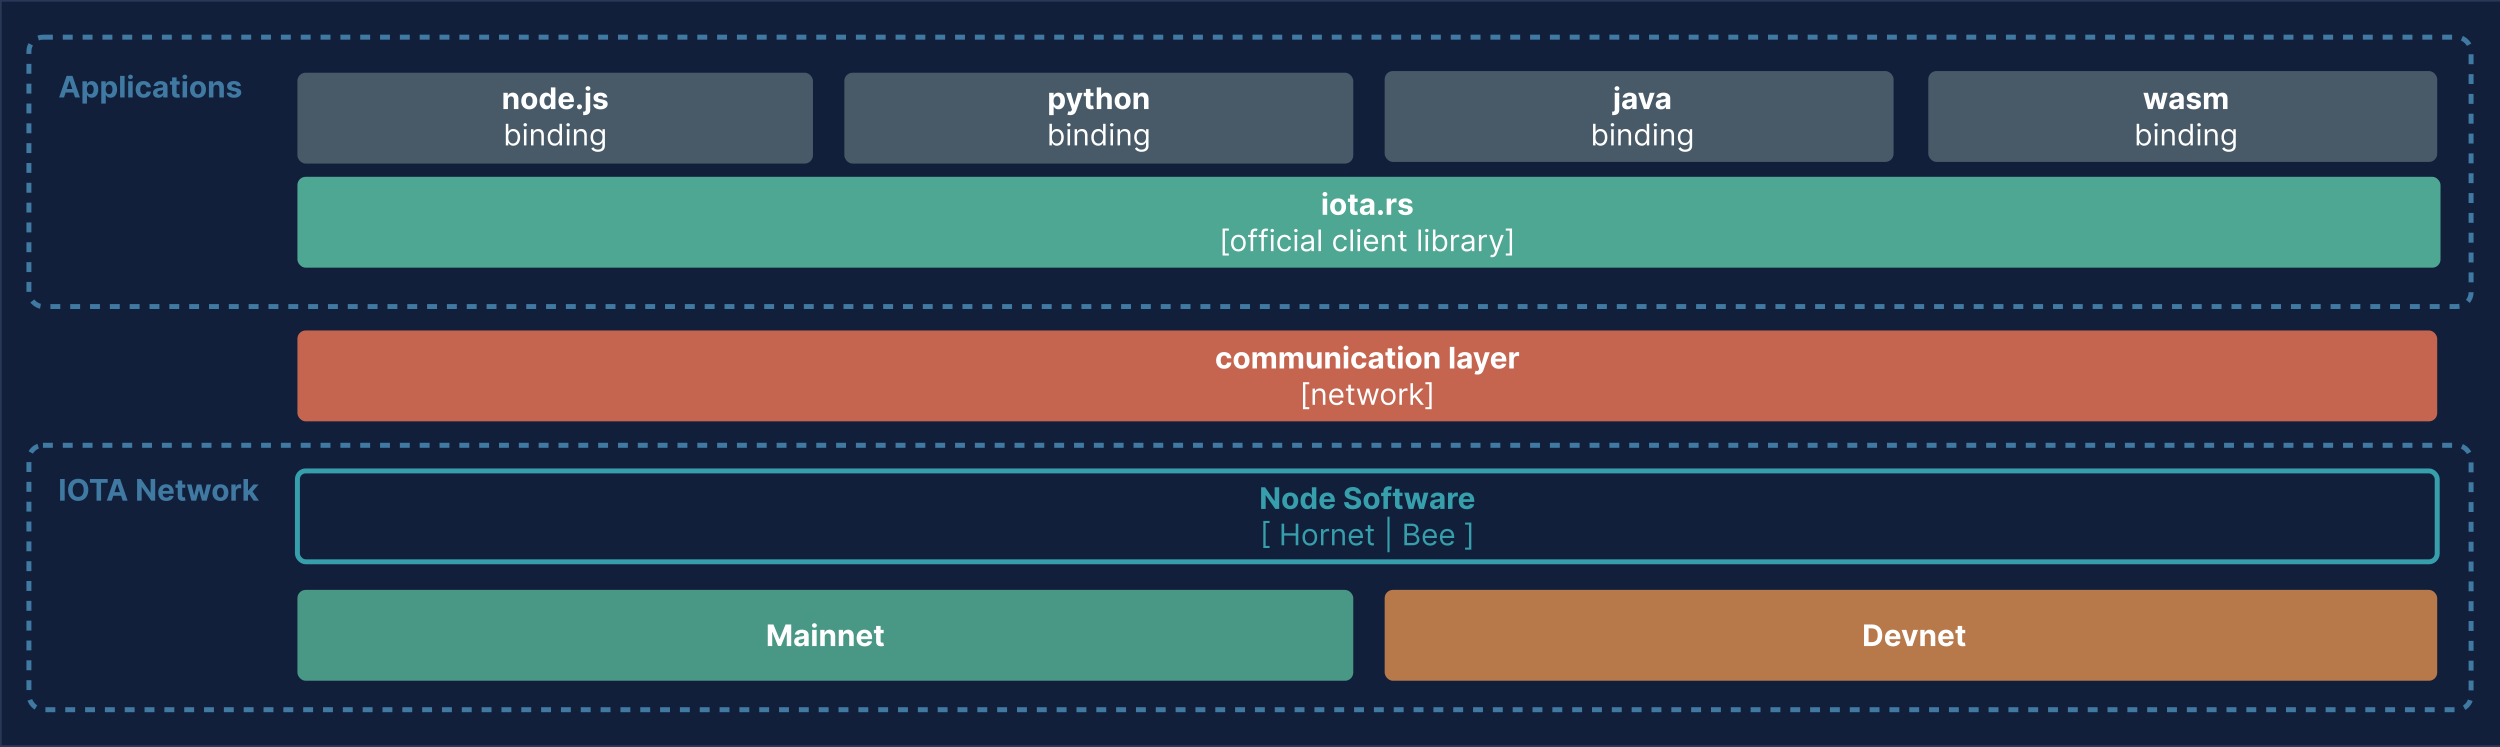 <svg width="1513" height="452" viewBox="0 0 1513 452" fill="none" xmlns="http://www.w3.org/2000/svg">
<rect x="0" y="0" width="1513" height="452" fill="#333333" stroke="none"/>
<g clip-path="url(#clip0_157:1583)">
<rect x="0.5" y="0.5" width="1658" height="451" fill="#111F3B" stroke="#293856"/>
<rect x="180" y="44" width="312" height="55" rx="5" fill="#485A68"/>
<rect x="838" y="43" width="308" height="55" rx="5" fill="#485A68"/>
<rect x="1167" y="43" width="308" height="55" rx="5" fill="#485A68"/>
<rect x="511" y="44" width="308" height="55" rx="5" fill="#485A68"/>
<rect x="180" y="107" width="1297" height="55" rx="5" fill="#4EA793"/>
<rect x="180" y="200" width="1295" height="55" rx="5" fill="#C56550"/>
<rect x="180" y="285" width="1295" height="55" rx="5" stroke="#369FAB" stroke-width="3"/>
<rect x="180" y="357" width="639" height="55" rx="5" fill="#499785"/>
<rect x="838" y="357" width="637" height="55" rx="5" fill="#B7784A"/>
<path d="M307.404 60.324C307.411 59.058 308.165 58.317 309.264 58.317C310.358 58.317 311.016 59.033 311.009 60.234V66H313.733V59.749C313.733 57.46 312.39 56.054 310.345 56.054C308.887 56.054 307.833 56.77 307.392 57.914H307.277V56.182H304.681V66H307.404V60.324ZM320.315 66.192C323.293 66.192 325.147 64.153 325.147 61.129C325.147 58.087 323.293 56.054 320.315 56.054C317.336 56.054 315.482 58.087 315.482 61.129C315.482 64.153 317.336 66.192 320.315 66.192ZM320.328 64.082C318.953 64.082 318.25 62.823 318.25 61.11C318.25 59.397 318.953 58.131 320.328 58.131C321.676 58.131 322.379 59.397 322.379 61.11C322.379 62.823 321.676 64.082 320.328 64.082ZM330.536 66.16C332.121 66.16 332.945 65.246 333.323 64.428H333.438V66H336.122V52.909H333.406V57.831H333.323C332.958 57.032 332.172 56.054 330.529 56.054C328.375 56.054 326.553 57.729 326.553 61.104C326.553 64.389 328.298 66.16 330.536 66.16ZM331.399 63.993C330.063 63.993 329.334 62.804 329.334 61.091C329.334 59.391 330.05 58.221 331.399 58.221C332.722 58.221 333.463 59.34 333.463 61.091C333.463 62.842 332.709 63.993 331.399 63.993ZM342.835 66.192C345.264 66.192 346.901 65.009 347.284 63.188L344.766 63.021C344.491 63.769 343.788 64.159 342.88 64.159C341.519 64.159 340.656 63.258 340.656 61.794V61.788H347.342V61.04C347.342 57.703 345.322 56.054 342.727 56.054C339.838 56.054 337.965 58.106 337.965 61.136C337.965 64.249 339.812 66.192 342.835 66.192ZM340.656 60.1C340.713 58.981 341.563 58.087 342.772 58.087C343.954 58.087 344.772 58.93 344.779 60.1H340.656ZM350.71 66.166C351.529 66.166 352.238 65.482 352.245 64.632C352.238 63.795 351.529 63.111 350.71 63.111C349.867 63.111 349.17 63.795 349.176 64.632C349.17 65.482 349.867 66.166 350.71 66.166ZM354.48 56.182V66.441C354.48 67.183 354.167 67.553 353.291 67.553C353.176 67.553 353.074 67.553 352.933 67.54V69.669C353.131 69.675 353.291 69.682 353.483 69.682C355.797 69.682 357.203 68.761 357.203 66.486V56.182H354.48ZM355.835 54.916C356.647 54.916 357.312 54.296 357.312 53.535C357.312 52.781 356.647 52.161 355.835 52.161C355.03 52.161 354.365 52.781 354.365 53.535C354.365 54.296 355.03 54.916 355.835 54.916ZM367.554 58.981C367.311 57.173 365.853 56.054 363.373 56.054C360.861 56.054 359.206 57.217 359.212 59.109C359.206 60.58 360.132 61.532 362.05 61.916L363.75 62.254C364.607 62.427 364.997 62.74 365.009 63.232C364.997 63.814 364.364 64.229 363.411 64.229C362.44 64.229 361.794 63.814 361.628 63.015L358.95 63.156C359.206 65.035 360.804 66.192 363.405 66.192C365.949 66.192 367.771 64.894 367.777 62.957C367.771 61.538 366.844 60.688 364.939 60.298L363.162 59.94C362.248 59.742 361.909 59.429 361.916 58.956C361.909 58.368 362.574 57.984 363.418 57.984C364.364 57.984 364.926 58.502 365.061 59.135L367.554 58.981ZM306.12 88H307.578V86.492H307.757C308.089 87.028 308.728 88.204 310.62 88.204C313.075 88.204 314.788 86.236 314.788 83.117C314.788 80.023 313.075 78.054 310.595 78.054C308.677 78.054 308.089 79.23 307.757 79.742H307.629V74.909H306.12V88ZM307.603 83.091C307.603 80.892 308.575 79.409 310.416 79.409C312.333 79.409 313.279 81.02 313.279 83.091C313.279 85.188 312.308 86.849 310.416 86.849C308.6 86.849 307.603 85.315 307.603 83.091ZM317.096 88H318.604V78.182H317.096V88ZM317.863 76.546C318.451 76.546 318.936 76.085 318.936 75.523C318.936 74.96 318.451 74.5 317.863 74.5C317.275 74.5 316.789 74.96 316.789 75.523C316.789 76.085 317.275 76.546 317.863 76.546ZM322.876 82.094C322.876 80.381 323.937 79.409 325.381 79.409C326.781 79.409 327.631 80.323 327.631 81.864V88H329.14V81.761C329.14 79.256 327.804 78.054 325.816 78.054C324.333 78.054 323.412 78.719 322.952 79.716H322.824V78.182H321.367V88H322.876V82.094ZM335.604 88.204C337.496 88.204 338.135 87.028 338.467 86.492H338.646V88H340.104V74.909H338.595V79.742H338.467C338.135 79.23 337.547 78.054 335.629 78.054C333.149 78.054 331.436 80.023 331.436 83.117C331.436 86.236 333.149 88.204 335.604 88.204ZM335.808 86.849C333.916 86.849 332.945 85.188 332.945 83.091C332.945 81.02 333.891 79.409 335.808 79.409C337.649 79.409 338.621 80.892 338.621 83.091C338.621 85.315 337.624 86.849 335.808 86.849ZM343.076 88H344.585V78.182H343.076V88ZM343.843 76.546C344.431 76.546 344.917 76.085 344.917 75.523C344.917 74.96 344.431 74.5 343.843 74.5C343.255 74.5 342.769 74.96 342.769 75.523C342.769 76.085 343.255 76.546 343.843 76.546ZM348.856 82.094C348.856 80.381 349.917 79.409 351.362 79.409C352.762 79.409 353.612 80.323 353.612 81.864V88H355.12V81.761C355.12 79.256 353.784 78.054 351.796 78.054C350.313 78.054 349.393 78.719 348.933 79.716H348.805V78.182H347.347V88H348.856V82.094ZM361.84 91.886C364.192 91.886 366.084 90.812 366.084 88.281V78.182H364.627V79.742H364.473C364.141 79.23 363.527 78.054 361.61 78.054C359.13 78.054 357.417 80.023 357.417 83.04C357.417 86.108 359.206 87.847 361.584 87.847C363.502 87.847 364.115 86.722 364.448 86.185H364.576V88.179C364.576 89.815 363.425 90.557 361.84 90.557C360.056 90.557 359.43 89.617 359.027 89.074L357.826 89.918C358.439 90.947 359.647 91.886 361.84 91.886ZM361.789 86.492C359.897 86.492 358.925 85.06 358.925 83.014C358.925 81.02 359.871 79.409 361.789 79.409C363.63 79.409 364.601 80.892 364.601 83.014C364.601 85.188 363.604 86.492 361.789 86.492Z" fill="white"/>
<path d="M634.947 69.682H637.67V64.428H637.753C638.13 65.246 638.955 66.16 640.54 66.16C642.777 66.16 644.522 64.389 644.522 61.104C644.522 57.729 642.701 56.054 640.546 56.054C638.904 56.054 638.117 57.032 637.753 57.831H637.632V56.182H634.947V69.682ZM637.612 61.091C637.612 59.34 638.354 58.221 639.677 58.221C641.026 58.221 641.742 59.391 641.742 61.091C641.742 62.804 641.013 63.993 639.677 63.993C638.367 63.993 637.612 62.842 637.612 61.091ZM647.685 69.682C649.711 69.682 650.785 68.646 651.341 67.061L655.157 56.195L652.274 56.182L650.222 63.392H650.12L648.087 56.182H645.224L648.746 66.281L648.586 66.697C648.228 67.617 647.544 67.662 646.585 67.368L645.972 69.401C646.362 69.567 646.994 69.682 647.685 69.682ZM661.773 56.182H659.926V53.83H657.203V56.182H655.86V58.227H657.203V63.341C657.19 65.265 658.5 66.217 660.475 66.134C661.178 66.109 661.677 65.968 661.952 65.879L661.524 63.852C661.389 63.878 661.102 63.942 660.846 63.942C660.303 63.942 659.926 63.737 659.926 62.983V58.227H661.773V56.182ZM666.481 60.324C666.487 59.058 667.26 58.317 668.373 58.317C669.478 58.317 670.13 59.026 670.124 60.234V66H672.847V59.749C672.853 57.447 671.498 56.054 669.453 56.054C667.964 56.054 666.966 56.757 666.519 57.914H666.404V52.909H663.758V66H666.481V60.324ZM679.426 66.192C682.405 66.192 684.258 64.153 684.258 61.129C684.258 58.087 682.405 56.054 679.426 56.054C676.447 56.054 674.594 58.087 674.594 61.129C674.594 64.153 676.447 66.192 679.426 66.192ZM679.439 64.082C678.065 64.082 677.361 62.823 677.361 61.11C677.361 59.397 678.065 58.131 679.439 58.131C680.788 58.131 681.491 59.397 681.491 61.11C681.491 62.823 680.788 64.082 679.439 64.082ZM688.752 60.324C688.758 59.058 689.513 58.317 690.612 58.317C691.705 58.317 692.364 59.033 692.357 60.234V66H695.08V59.749C695.08 57.46 693.738 56.054 691.692 56.054C690.235 56.054 689.18 56.77 688.739 57.914H688.624V56.182H686.029V66H688.752V60.324ZM635.12 88H636.578V86.492H636.757C637.089 87.028 637.728 88.204 639.62 88.204C642.075 88.204 643.788 86.236 643.788 83.117C643.788 80.023 642.075 78.054 639.595 78.054C637.677 78.054 637.089 79.23 636.757 79.742H636.629V74.909H635.12V88ZM636.603 83.091C636.603 80.892 637.575 79.409 639.416 79.409C641.333 79.409 642.279 81.02 642.279 83.091C642.279 85.188 641.308 86.849 639.416 86.849C637.6 86.849 636.603 85.315 636.603 83.091ZM646.096 88H647.604V78.182H646.096V88ZM646.863 76.546C647.451 76.546 647.936 76.085 647.936 75.523C647.936 74.96 647.451 74.5 646.863 74.5C646.275 74.5 645.789 74.96 645.789 75.523C645.789 76.085 646.275 76.546 646.863 76.546ZM651.876 82.094C651.876 80.381 652.937 79.409 654.381 79.409C655.781 79.409 656.631 80.323 656.631 81.864V88H658.14V81.761C658.14 79.256 656.804 78.054 654.816 78.054C653.333 78.054 652.412 78.719 651.952 79.716H651.824V78.182H650.367V88H651.876V82.094ZM664.604 88.204C666.496 88.204 667.135 87.028 667.467 86.492H667.646V88H669.104V74.909H667.595V79.742H667.467C667.135 79.23 666.547 78.054 664.629 78.054C662.149 78.054 660.436 80.023 660.436 83.117C660.436 86.236 662.149 88.204 664.604 88.204ZM664.808 86.849C662.916 86.849 661.945 85.188 661.945 83.091C661.945 81.02 662.891 79.409 664.808 79.409C666.649 79.409 667.621 80.892 667.621 83.091C667.621 85.315 666.624 86.849 664.808 86.849ZM672.076 88H673.585V78.182H672.076V88ZM672.843 76.546C673.431 76.546 673.917 76.085 673.917 75.523C673.917 74.96 673.431 74.5 672.843 74.5C672.255 74.5 671.769 74.96 671.769 75.523C671.769 76.085 672.255 76.546 672.843 76.546ZM677.856 82.094C677.856 80.381 678.917 79.409 680.362 79.409C681.762 79.409 682.612 80.323 682.612 81.864V88H684.12V81.761C684.12 79.256 682.784 78.054 680.796 78.054C679.313 78.054 678.393 78.719 677.933 79.716H677.805V78.182H676.347V88H677.856V82.094ZM690.84 91.886C693.192 91.886 695.084 90.812 695.084 88.281V78.182H693.627V79.742H693.473C693.141 79.23 692.527 78.054 690.61 78.054C688.13 78.054 686.417 80.023 686.417 83.04C686.417 86.108 688.206 87.847 690.584 87.847C692.502 87.847 693.115 86.722 693.448 86.185H693.576V88.179C693.576 89.815 692.425 90.557 690.84 90.557C689.056 90.557 688.43 89.617 688.027 89.074L686.826 89.918C687.439 90.947 688.647 91.886 690.84 91.886ZM690.789 86.492C688.897 86.492 687.925 85.06 687.925 83.014C687.925 81.02 688.871 79.409 690.789 79.409C692.63 79.409 693.601 80.892 693.601 83.014C693.601 85.188 692.604 86.492 690.789 86.492Z" fill="white"/>
<path d="M977.236 56.182V66.441C977.236 67.183 976.923 67.553 976.047 67.553C975.932 67.553 975.83 67.553 975.689 67.54V69.669C975.887 69.675 976.047 69.682 976.239 69.682C978.553 69.682 979.959 68.761 979.959 66.486V56.182H977.236ZM978.591 54.916C979.403 54.916 980.068 54.296 980.068 53.535C980.068 52.781 979.403 52.161 978.591 52.161C977.786 52.161 977.121 52.781 977.121 53.535C977.121 54.296 977.786 54.916 978.591 54.916ZM984.94 66.185C986.391 66.185 987.331 65.553 987.81 64.638H987.887V66H990.469V59.378C990.469 57.038 988.488 56.054 986.302 56.054C983.949 56.054 982.402 57.179 982.025 58.969L984.544 59.173C984.729 58.521 985.311 58.042 986.289 58.042C987.216 58.042 987.746 58.508 987.746 59.314V59.352C987.746 59.985 987.075 60.068 985.368 60.234C983.425 60.413 981.68 61.065 981.68 63.258C981.68 65.201 983.067 66.185 984.94 66.185ZM985.72 64.306C984.883 64.306 984.282 63.916 984.282 63.168C984.282 62.401 984.915 62.024 985.873 61.89C986.468 61.807 987.439 61.666 987.765 61.449V62.491C987.765 63.52 986.915 64.306 985.72 64.306ZM1001.38 56.182H998.501L996.468 63.207H996.366L994.327 56.182H991.45L994.883 66H997.951L1001.38 56.182ZM1005.3 66.185C1006.75 66.185 1007.69 65.553 1008.17 64.638H1008.24V66H1010.82V59.378C1010.82 57.038 1008.84 56.054 1006.66 56.054C1004.3 56.054 1002.76 57.179 1002.38 58.969L1004.9 59.173C1005.08 58.521 1005.67 58.042 1006.64 58.042C1007.57 58.042 1008.1 58.508 1008.1 59.314V59.352C1008.1 59.985 1007.43 60.068 1005.72 60.234C1003.78 60.413 1002.04 61.065 1002.04 63.258C1002.04 65.201 1003.42 66.185 1005.3 66.185ZM1006.08 64.306C1005.24 64.306 1004.64 63.916 1004.64 63.168C1004.64 62.401 1005.27 62.024 1006.23 61.89C1006.82 61.807 1007.79 61.666 1008.12 61.449V62.491C1008.12 63.52 1007.27 64.306 1006.08 64.306ZM964.12 88H965.578V86.492H965.757C966.089 87.028 966.728 88.204 968.62 88.204C971.075 88.204 972.788 86.236 972.788 83.117C972.788 80.023 971.075 78.054 968.595 78.054C966.677 78.054 966.089 79.23 965.757 79.742H965.629V74.909H964.12V88ZM965.603 83.091C965.603 80.892 966.575 79.409 968.416 79.409C970.333 79.409 971.279 81.02 971.279 83.091C971.279 85.188 970.308 86.849 968.416 86.849C966.6 86.849 965.603 85.315 965.603 83.091ZM975.096 88H976.604V78.182H975.096V88ZM975.863 76.546C976.451 76.546 976.936 76.085 976.936 75.523C976.936 74.96 976.451 74.5 975.863 74.5C975.275 74.5 974.789 74.96 974.789 75.523C974.789 76.085 975.275 76.546 975.863 76.546ZM980.876 82.094C980.876 80.381 981.937 79.409 983.381 79.409C984.781 79.409 985.631 80.323 985.631 81.864V88H987.14V81.761C987.14 79.256 985.804 78.054 983.816 78.054C982.333 78.054 981.412 78.719 980.952 79.716H980.824V78.182H979.367V88H980.876V82.094ZM993.604 88.204C995.496 88.204 996.135 87.028 996.467 86.492H996.646V88H998.104V74.909H996.595V79.742H996.467C996.135 79.23 995.547 78.054 993.629 78.054C991.149 78.054 989.436 80.023 989.436 83.117C989.436 86.236 991.149 88.204 993.604 88.204ZM993.808 86.849C991.916 86.849 990.945 85.188 990.945 83.091C990.945 81.02 991.891 79.409 993.808 79.409C995.649 79.409 996.621 80.892 996.621 83.091C996.621 85.315 995.624 86.849 993.808 86.849ZM1001.08 88H1002.58V78.182H1001.08V88ZM1001.84 76.546C1002.43 76.546 1002.92 76.085 1002.92 75.523C1002.92 74.96 1002.43 74.5 1001.84 74.5C1001.25 74.5 1000.77 74.96 1000.77 75.523C1000.77 76.085 1001.25 76.546 1001.84 76.546ZM1006.86 82.094C1006.86 80.381 1007.92 79.409 1009.36 79.409C1010.76 79.409 1011.61 80.323 1011.61 81.864V88H1013.12V81.761C1013.12 79.256 1011.78 78.054 1009.8 78.054C1008.31 78.054 1007.39 78.719 1006.93 79.716H1006.8V78.182H1005.35V88H1006.86V82.094ZM1019.84 91.886C1022.19 91.886 1024.08 90.812 1024.08 88.281V78.182H1022.63V79.742H1022.47C1022.14 79.23 1021.53 78.054 1019.61 78.054C1017.13 78.054 1015.42 80.023 1015.42 83.04C1015.42 86.108 1017.21 87.847 1019.58 87.847C1021.5 87.847 1022.12 86.722 1022.45 86.185H1022.58V88.179C1022.58 89.815 1021.43 90.557 1019.84 90.557C1018.06 90.557 1017.43 89.617 1017.03 89.074L1015.83 89.918C1016.44 90.947 1017.65 91.886 1019.84 91.886ZM1019.79 86.492C1017.9 86.492 1016.93 85.06 1016.93 83.014C1016.93 81.02 1017.87 79.409 1019.79 79.409C1021.63 79.409 1022.6 80.892 1022.6 83.014C1022.6 85.188 1021.6 86.492 1019.79 86.492Z" fill="white"/>
<path d="M1299.88 66H1302.76L1304.45 59.825H1304.57L1306.26 66H1309.14L1311.81 56.182H1309.06L1307.56 62.74H1307.48L1305.87 56.182H1303.16L1301.58 62.778H1301.49L1299.97 56.182H1297.21L1299.88 66ZM1316.06 66.185C1317.51 66.185 1318.45 65.553 1318.93 64.638H1319V66H1321.59V59.378C1321.59 57.038 1319.61 56.054 1317.42 56.054C1315.07 56.054 1313.52 57.179 1313.14 58.969L1315.66 59.173C1315.85 58.521 1316.43 58.042 1317.41 58.042C1318.33 58.042 1318.86 58.508 1318.86 59.314V59.352C1318.86 59.985 1318.19 60.068 1316.49 60.234C1314.54 60.413 1312.8 61.065 1312.8 63.258C1312.8 65.201 1314.19 66.185 1316.06 66.185ZM1316.84 64.306C1316 64.306 1315.4 63.916 1315.4 63.168C1315.4 62.401 1316.03 62.024 1316.99 61.89C1317.59 61.807 1318.56 61.666 1318.88 61.449V62.491C1318.88 63.52 1318.03 64.306 1316.84 64.306ZM1331.87 58.981C1331.63 57.173 1330.17 56.054 1327.69 56.054C1325.18 56.054 1323.52 57.217 1323.53 59.109C1323.52 60.58 1324.45 61.532 1326.37 61.916L1328.07 62.254C1328.92 62.427 1329.31 62.74 1329.32 63.232C1329.31 63.814 1328.68 64.229 1327.73 64.229C1326.76 64.229 1326.11 63.814 1325.94 63.015L1323.27 63.156C1323.52 65.035 1325.12 66.192 1327.72 66.192C1330.26 66.192 1332.09 64.894 1332.09 62.957C1332.09 61.538 1331.16 60.688 1329.25 60.298L1327.48 59.94C1326.56 59.742 1326.22 59.429 1326.23 58.956C1326.22 58.368 1326.89 57.984 1327.73 57.984C1328.68 57.984 1329.24 58.502 1329.38 59.135L1331.87 58.981ZM1333.81 66H1336.53V60.106C1336.53 59.02 1337.22 58.298 1338.13 58.298C1339.02 58.298 1339.62 58.911 1339.62 59.876V66H1342.26V60.004C1342.26 58.988 1342.85 58.298 1343.84 58.298C1344.71 58.298 1345.36 58.841 1345.36 59.934V66H1348.07V59.397C1348.07 57.269 1346.81 56.054 1344.98 56.054C1343.54 56.054 1342.42 56.789 1342.02 57.914H1341.92C1341.61 56.776 1340.6 56.054 1339.25 56.054C1337.93 56.054 1336.93 56.757 1336.52 57.914H1336.4V56.182H1333.81V66ZM1293.12 88H1294.58V86.492H1294.76C1295.09 87.028 1295.73 88.204 1297.62 88.204C1300.07 88.204 1301.79 86.236 1301.79 83.117C1301.79 80.023 1300.07 78.054 1297.59 78.054C1295.68 78.054 1295.09 79.23 1294.76 79.742H1294.63V74.909H1293.12V88ZM1294.6 83.091C1294.6 80.892 1295.57 79.409 1297.42 79.409C1299.33 79.409 1300.28 81.02 1300.28 83.091C1300.28 85.188 1299.31 86.849 1297.42 86.849C1295.6 86.849 1294.6 85.315 1294.6 83.091ZM1304.1 88H1305.6V78.182H1304.1V88ZM1304.86 76.546C1305.45 76.546 1305.94 76.085 1305.94 75.523C1305.94 74.96 1305.45 74.5 1304.86 74.5C1304.27 74.5 1303.79 74.96 1303.79 75.523C1303.79 76.085 1304.27 76.546 1304.86 76.546ZM1309.88 82.094C1309.88 80.381 1310.94 79.409 1312.38 79.409C1313.78 79.409 1314.63 80.323 1314.63 81.864V88H1316.14V81.761C1316.14 79.256 1314.8 78.054 1312.82 78.054C1311.33 78.054 1310.41 78.719 1309.95 79.716H1309.82V78.182H1308.37V88H1309.88V82.094ZM1322.6 88.204C1324.5 88.204 1325.13 87.028 1325.47 86.492H1325.65V88H1327.1V74.909H1325.6V79.742H1325.47C1325.13 79.23 1324.55 78.054 1322.63 78.054C1320.15 78.054 1318.44 80.023 1318.44 83.117C1318.44 86.236 1320.15 88.204 1322.6 88.204ZM1322.81 86.849C1320.92 86.849 1319.94 85.188 1319.94 83.091C1319.94 81.02 1320.89 79.409 1322.81 79.409C1324.65 79.409 1325.62 80.892 1325.62 83.091C1325.62 85.315 1324.62 86.849 1322.81 86.849ZM1330.08 88H1331.58V78.182H1330.08V88ZM1330.84 76.546C1331.43 76.546 1331.92 76.085 1331.92 75.523C1331.92 74.96 1331.43 74.5 1330.84 74.5C1330.25 74.5 1329.77 74.96 1329.77 75.523C1329.77 76.085 1330.25 76.546 1330.84 76.546ZM1335.86 82.094C1335.86 80.381 1336.92 79.409 1338.36 79.409C1339.76 79.409 1340.61 80.323 1340.61 81.864V88H1342.12V81.761C1342.12 79.256 1340.78 78.054 1338.8 78.054C1337.31 78.054 1336.39 78.719 1335.93 79.716H1335.8V78.182H1334.35V88H1335.86V82.094ZM1348.84 91.886C1351.19 91.886 1353.08 90.812 1353.08 88.281V78.182H1351.63V79.742H1351.47C1351.14 79.23 1350.53 78.054 1348.61 78.054C1346.13 78.054 1344.42 80.023 1344.42 83.04C1344.42 86.108 1346.21 87.847 1348.58 87.847C1350.5 87.847 1351.12 86.722 1351.45 86.185H1351.58V88.179C1351.58 89.815 1350.43 90.557 1348.84 90.557C1347.06 90.557 1346.43 89.617 1346.03 89.074L1344.83 89.918C1345.44 90.947 1346.65 91.886 1348.84 91.886ZM1348.79 86.492C1346.9 86.492 1345.93 85.06 1345.93 83.014C1345.93 81.02 1346.87 79.409 1348.79 79.409C1350.63 79.409 1351.6 80.892 1351.6 83.014C1351.6 85.188 1350.6 86.492 1348.79 86.492Z" fill="white"/>
<path d="M774.17 294.909H771.415V303.142H771.3L765.65 294.909H763.221V308H765.989V299.761H766.084L771.78 308H774.17V294.909ZM780.842 308.192C783.821 308.192 785.674 306.153 785.674 303.129C785.674 300.087 783.821 298.054 780.842 298.054C777.863 298.054 776.01 300.087 776.01 303.129C776.01 306.153 777.863 308.192 780.842 308.192ZM780.855 306.082C779.481 306.082 778.777 304.823 778.777 303.11C778.777 301.397 779.481 300.131 780.855 300.131C782.204 300.131 782.907 301.397 782.907 303.11C782.907 304.823 782.204 306.082 780.855 306.082ZM791.063 308.16C792.648 308.16 793.473 307.246 793.85 306.428H793.965V308H796.65V294.909H793.933V299.831H793.85C793.486 299.032 792.699 298.054 791.057 298.054C788.902 298.054 787.081 299.729 787.081 303.104C787.081 306.389 788.826 308.16 791.063 308.16ZM791.926 305.993C790.59 305.993 789.861 304.804 789.861 303.091C789.861 301.391 790.577 300.221 791.926 300.221C793.249 300.221 793.991 301.339 793.991 303.091C793.991 304.842 793.236 305.993 791.926 305.993ZM803.363 308.192C805.792 308.192 807.428 307.009 807.812 305.188L805.293 305.021C805.018 305.769 804.315 306.159 803.408 306.159C802.046 306.159 801.183 305.258 801.183 303.794V303.788H807.869V303.04C807.869 299.703 805.849 298.054 803.254 298.054C800.365 298.054 798.492 300.106 798.492 303.136C798.492 306.249 800.339 308.192 803.363 308.192ZM801.183 302.1C801.241 300.982 802.091 300.087 803.299 300.087C804.481 300.087 805.3 300.93 805.306 302.1H801.183ZM820.965 298.674H823.618C823.579 296.341 821.662 294.73 818.747 294.73C815.877 294.73 813.774 296.315 813.787 298.693C813.78 300.624 815.142 301.729 817.353 302.26L818.779 302.618C820.204 302.963 820.997 303.372 821.003 304.254C820.997 305.213 820.089 305.865 818.683 305.865C817.245 305.865 816.209 305.2 816.12 303.89H813.441C813.512 306.722 815.538 308.185 818.715 308.185C821.911 308.185 823.79 306.658 823.797 304.261C823.79 302.081 822.147 300.924 819.872 300.413L818.696 300.131C817.558 299.869 816.606 299.447 816.625 298.508C816.625 297.664 817.373 297.044 818.728 297.044C820.051 297.044 820.863 297.645 820.965 298.674ZM830.043 308.192C833.022 308.192 834.876 306.153 834.876 303.129C834.876 300.087 833.022 298.054 830.043 298.054C827.065 298.054 825.211 300.087 825.211 303.129C825.211 306.153 827.065 308.192 830.043 308.192ZM830.056 306.082C828.682 306.082 827.979 304.823 827.979 303.11C827.979 301.397 828.682 300.131 830.056 300.131C831.405 300.131 832.108 301.397 832.108 303.11C832.108 304.823 831.405 306.082 830.056 306.082ZM841.926 298.182H839.976V297.523C839.976 296.859 840.245 296.469 841.044 296.469C841.37 296.469 841.702 296.539 841.92 296.609L842.399 294.564C842.06 294.462 841.312 294.295 840.475 294.295C838.628 294.295 837.253 295.337 837.253 297.472V298.182H835.866V300.227H837.253V308H839.976V300.227H841.926V298.182ZM848.812 298.182H846.965V295.83H844.242V298.182H842.899V300.227H844.242V305.341C844.229 307.265 845.539 308.217 847.514 308.134C848.217 308.109 848.716 307.968 848.991 307.879L848.563 305.852C848.428 305.878 848.141 305.942 847.885 305.942C847.342 305.942 846.965 305.737 846.965 304.983V300.227H848.812V298.182ZM852.522 308H855.399L857.086 301.825H857.208L858.895 308H861.778L864.444 298.182H861.695L860.199 304.74H860.116L858.505 298.182H855.802L854.216 304.778H854.127L852.606 298.182H849.851L852.522 308ZM868.696 308.185C870.147 308.185 871.087 307.553 871.566 306.638H871.643V308H874.225V301.378C874.225 299.038 872.244 298.054 870.057 298.054C867.705 298.054 866.158 299.179 865.781 300.969L868.3 301.173C868.485 300.521 869.067 300.042 870.045 300.042C870.972 300.042 871.502 300.509 871.502 301.314V301.352C871.502 301.985 870.831 302.068 869.124 302.234C867.181 302.413 865.436 303.065 865.436 305.258C865.436 307.201 866.823 308.185 868.696 308.185ZM869.476 306.306C868.638 306.306 868.038 305.916 868.038 305.168C868.038 304.401 868.67 304.024 869.629 303.89C870.224 303.807 871.195 303.666 871.521 303.449V304.491C871.521 305.52 870.671 306.306 869.476 306.306ZM876.338 308H879.061V302.445C879.061 301.237 879.943 300.406 881.144 300.406C881.522 300.406 882.039 300.47 882.295 300.553V298.137C882.052 298.08 881.713 298.041 881.438 298.041C880.339 298.041 879.438 298.68 879.08 299.895H878.978V298.182H876.338V308ZM887.72 308.192C890.149 308.192 891.786 307.009 892.169 305.188L889.651 305.021C889.376 305.769 888.673 306.159 887.765 306.159C886.403 306.159 885.541 305.258 885.541 303.794V303.788H892.227V303.04C892.227 299.703 890.207 298.054 887.612 298.054C884.722 298.054 882.85 300.106 882.85 303.136C882.85 306.249 884.697 308.192 887.72 308.192ZM885.541 302.1C885.598 300.982 886.448 300.087 887.656 300.087C888.839 300.087 889.657 300.93 889.663 302.1H885.541ZM764.548 331.636H768.332V330.384H765.98V316.526H768.332V315.273H764.548V331.636ZM775.595 330H777.18V324.145H784.16V330H785.746V316.909H784.16V322.739H777.18V316.909H775.595V330ZM792.703 330.205C795.362 330.205 797.152 328.185 797.152 325.142C797.152 322.074 795.362 320.054 792.703 320.054C790.044 320.054 788.254 322.074 788.254 325.142C788.254 328.185 790.044 330.205 792.703 330.205ZM792.703 328.849C790.683 328.849 789.763 327.111 789.763 325.142C789.763 323.173 790.683 321.409 792.703 321.409C794.723 321.409 795.644 323.173 795.644 325.142C795.644 327.111 794.723 328.849 792.703 328.849ZM799.455 330H800.963V323.787C800.963 322.457 802.012 321.486 803.444 321.486C803.846 321.486 804.262 321.562 804.364 321.588V320.054C804.191 320.041 803.795 320.028 803.571 320.028C802.395 320.028 801.373 320.693 801.015 321.665H800.912V320.182H799.455V330ZM807.661 324.094C807.661 322.381 808.722 321.409 810.166 321.409C811.566 321.409 812.416 322.323 812.416 323.864V330H813.925V323.761C813.925 321.256 812.589 320.054 810.601 320.054C809.118 320.054 808.198 320.719 807.737 321.716H807.61V320.182H806.152V330H807.661V324.094ZM820.798 330.205C822.792 330.205 824.25 329.207 824.71 327.724L823.252 327.315C822.869 328.338 821.98 328.849 820.798 328.849C819.027 328.849 817.806 327.705 817.736 325.602H824.863V324.963C824.863 321.307 822.69 320.054 820.645 320.054C817.985 320.054 816.221 322.151 816.221 325.168C816.221 328.185 817.96 330.205 820.798 330.205ZM817.736 324.298C817.838 322.771 818.919 321.409 820.645 321.409C822.281 321.409 823.329 322.636 823.329 324.298H817.736ZM831.428 320.182H829.331V317.83H827.823V320.182H826.34V321.46H827.823V327.597C827.823 329.31 829.203 330.128 830.482 330.128C831.044 330.128 831.402 330.026 831.607 329.949L831.3 328.594C831.172 328.619 830.968 328.67 830.635 328.67C829.971 328.67 829.331 328.466 829.331 327.188V321.46H831.428V320.182ZM840.958 312.69H839.68V334.219H840.958V312.69ZM849.915 330H854.645C857.739 330 859.018 328.491 859.018 326.523C859.018 324.452 857.586 323.327 856.384 323.25V323.122C857.509 322.815 858.506 322.074 858.506 320.386C858.506 318.469 857.228 316.909 854.492 316.909H849.915V330ZM851.501 328.594V324.043H854.722C856.435 324.043 857.509 325.193 857.509 326.523C857.509 327.673 856.716 328.594 854.645 328.594H851.501ZM851.501 322.662V318.315H854.492C856.231 318.315 856.998 319.236 856.998 320.386C856.998 321.767 855.873 322.662 854.441 322.662H851.501ZM865.534 330.205C867.529 330.205 868.986 329.207 869.446 327.724L867.989 327.315C867.605 328.338 866.717 328.849 865.534 328.849C863.764 328.849 862.543 327.705 862.472 325.602H869.6V324.963C869.6 321.307 867.426 320.054 865.381 320.054C862.722 320.054 860.958 322.151 860.958 325.168C860.958 328.185 862.696 330.205 865.534 330.205ZM862.472 324.298C862.575 322.771 863.655 321.409 865.381 321.409C867.017 321.409 868.066 322.636 868.066 324.298H862.472ZM876.011 330.205C878.005 330.205 879.463 329.207 879.923 327.724L878.465 327.315C878.082 328.338 877.193 328.849 876.011 328.849C874.24 328.849 873.019 327.705 872.949 325.602H880.076V324.963C880.076 321.307 877.903 320.054 875.857 320.054C873.198 320.054 871.434 322.151 871.434 325.168C871.434 328.185 873.173 330.205 876.011 330.205ZM872.949 324.298C873.051 322.771 874.132 321.409 875.857 321.409C877.494 321.409 878.542 322.636 878.542 324.298H872.949ZM890.45 316.295H886.666V317.548H889.019V331.406H886.666V332.659H890.45V316.295Z" fill="#369FAB"/>
<path d="M464.655 377.909V391H467.34V382.447H467.449L470.836 390.936H472.665L476.052 382.479H476.161V391H478.846V377.909H475.432L471.827 386.705H471.674L468.069 377.909H464.655ZM483.875 391.185C485.326 391.185 486.265 390.553 486.745 389.638H486.821V391H489.404V384.378C489.404 382.038 487.422 381.054 485.236 381.054C482.884 381.054 481.337 382.179 480.96 383.969L483.478 384.173C483.664 383.521 484.245 383.042 485.223 383.042C486.15 383.042 486.681 383.509 486.681 384.314V384.352C486.681 384.985 486.01 385.068 484.303 385.234C482.36 385.413 480.615 386.065 480.615 388.258C480.615 390.201 482.002 391.185 483.875 391.185ZM484.654 389.306C483.817 389.306 483.216 388.916 483.216 388.168C483.216 387.401 483.849 387.024 484.808 386.89C485.402 386.807 486.374 386.666 486.7 386.449V387.491C486.7 388.52 485.85 389.306 484.654 389.306ZM491.516 391H494.239V381.182H491.516V391ZM492.884 379.916C493.696 379.916 494.361 379.296 494.361 378.536C494.361 377.781 493.696 377.161 492.884 377.161C492.079 377.161 491.414 377.781 491.414 378.536C491.414 379.296 492.079 379.916 492.884 379.916ZM499.144 385.324C499.15 384.058 499.904 383.317 501.004 383.317C502.097 383.317 502.755 384.033 502.749 385.234V391H505.472V384.749C505.472 382.46 504.129 381.054 502.084 381.054C500.627 381.054 499.572 381.77 499.131 382.914H499.016V381.182H496.421V391H499.144V385.324ZM510.341 385.324C510.347 384.058 511.102 383.317 512.201 383.317C513.294 383.317 513.952 384.033 513.946 385.234V391H516.669V384.749C516.669 382.46 515.327 381.054 513.281 381.054C511.824 381.054 510.769 381.77 510.328 382.914H510.213V381.182H507.618V391H510.341V385.324ZM523.29 391.192C525.719 391.192 527.355 390.009 527.738 388.188L525.22 388.021C524.945 388.769 524.242 389.159 523.334 389.159C521.973 389.159 521.11 388.258 521.11 386.794V386.788H527.796V386.04C527.796 382.703 525.776 381.054 523.181 381.054C520.292 381.054 518.419 383.106 518.419 386.136C518.419 389.249 520.266 391.192 523.29 391.192ZM521.11 385.1C521.167 383.982 522.018 383.087 523.226 383.087C524.408 383.087 525.226 383.93 525.233 385.1H521.11ZM534.795 381.182H532.948V378.83H530.225V381.182H528.883V383.227H530.225V388.341C530.212 390.265 531.523 391.217 533.498 391.134C534.201 391.109 534.699 390.968 534.974 390.879L534.546 388.852C534.412 388.878 534.124 388.942 533.868 388.942C533.325 388.942 532.948 388.737 532.948 387.983V383.227H534.795V381.182Z" fill="white"/>
<path d="M1132.74 391C1136.73 391 1139.15 388.533 1139.15 384.442C1139.15 380.364 1136.73 377.909 1132.78 377.909H1128.1V391H1132.74ZM1130.87 388.629V380.281H1132.63C1135.09 380.281 1136.39 381.533 1136.39 384.442C1136.39 387.363 1135.09 388.629 1132.63 388.629H1130.87ZM1145.62 391.192C1148.05 391.192 1149.69 390.009 1150.07 388.188L1147.55 388.021C1147.28 388.769 1146.57 389.159 1145.67 389.159C1144.3 389.159 1143.44 388.258 1143.44 386.794V386.788H1150.13V386.04C1150.13 382.703 1148.11 381.054 1145.51 381.054C1142.62 381.054 1140.75 383.106 1140.75 386.136C1140.75 389.249 1142.6 391.192 1145.62 391.192ZM1143.44 385.1C1143.5 383.982 1144.35 383.087 1145.56 383.087C1146.74 383.087 1147.56 383.93 1147.56 385.1H1143.44ZM1160.78 381.182H1157.89L1155.86 388.207H1155.76L1153.72 381.182H1150.84L1154.28 391H1157.34L1160.78 381.182ZM1164.89 385.324C1164.9 384.058 1165.65 383.317 1166.75 383.317C1167.85 383.317 1168.51 384.033 1168.5 385.234V391H1171.22V384.749C1171.22 382.46 1169.88 381.054 1167.83 381.054C1166.38 381.054 1165.32 381.77 1164.88 382.914H1164.77V381.182H1162.17V391H1164.89V385.324ZM1177.84 391.192C1180.27 391.192 1181.91 390.009 1182.29 388.188L1179.77 388.021C1179.5 388.769 1178.79 389.159 1177.89 389.159C1176.53 389.159 1175.66 388.258 1175.66 386.794V386.788H1182.35V386.04C1182.35 382.703 1180.33 381.054 1177.73 381.054C1174.84 381.054 1172.97 383.106 1172.97 386.136C1172.97 389.249 1174.82 391.192 1177.84 391.192ZM1175.66 385.1C1175.72 383.982 1176.57 383.087 1177.78 383.087C1178.96 383.087 1179.78 383.93 1179.79 385.1H1175.66ZM1189.35 381.182H1187.5V378.83H1184.78V381.182H1183.44V383.227H1184.78V388.341C1184.76 390.265 1186.08 391.217 1188.05 391.134C1188.75 391.109 1189.25 390.968 1189.53 390.879L1189.1 388.852C1188.96 388.878 1188.68 388.942 1188.42 388.942C1187.88 388.942 1187.5 388.737 1187.5 387.983V383.227H1189.35V381.182Z" fill="white"/>
<path d="M800.479 130H803.202V120.182H800.479V130ZM801.847 118.916C802.659 118.916 803.324 118.296 803.324 117.536C803.324 116.781 802.659 116.161 801.847 116.161C801.042 116.161 800.377 116.781 800.377 117.536C800.377 118.296 801.042 118.916 801.847 118.916ZM809.82 130.192C812.798 130.192 814.652 128.153 814.652 125.129C814.652 122.087 812.798 120.054 809.82 120.054C806.841 120.054 804.987 122.087 804.987 125.129C804.987 128.153 806.841 130.192 809.82 130.192ZM809.832 128.082C808.458 128.082 807.755 126.823 807.755 125.11C807.755 123.397 808.458 122.131 809.832 122.131C811.181 122.131 811.884 123.397 811.884 125.11C811.884 126.823 811.181 128.082 809.832 128.082ZM821.645 120.182H819.798V117.83H817.075V120.182H815.732V122.227H817.075V127.341C817.062 129.265 818.372 130.217 820.347 130.134C821.05 130.109 821.549 129.968 821.824 129.879L821.396 127.852C821.261 127.878 820.974 127.942 820.718 127.942C820.175 127.942 819.798 127.737 819.798 126.983V122.227H821.645V120.182ZM826.218 130.185C827.669 130.185 828.609 129.553 829.088 128.638H829.165V130H831.748V123.378C831.748 121.038 829.766 120.054 827.58 120.054C825.228 120.054 823.681 121.179 823.304 122.969L825.822 123.173C826.007 122.521 826.589 122.042 827.567 122.042C828.494 122.042 829.025 122.509 829.025 123.314V123.352C829.025 123.985 828.353 124.068 826.647 124.234C824.703 124.413 822.958 125.065 822.958 127.258C822.958 129.201 824.346 130.185 826.218 130.185ZM826.998 128.306C826.161 128.306 825.56 127.916 825.56 127.168C825.56 126.401 826.193 126.024 827.152 125.89C827.746 125.807 828.718 125.666 829.044 125.449V126.491C829.044 127.52 828.194 128.306 826.998 128.306ZM835.452 130.166C836.27 130.166 836.979 129.482 836.986 128.632C836.979 127.795 836.27 127.111 835.452 127.111C834.608 127.111 833.911 127.795 833.918 128.632C833.911 129.482 834.608 130.166 835.452 130.166ZM839.221 130H841.944V124.445C841.944 123.237 842.827 122.406 844.028 122.406C844.405 122.406 844.923 122.47 845.179 122.553V120.137C844.936 120.08 844.597 120.041 844.322 120.041C843.223 120.041 842.322 120.68 841.964 121.895H841.861V120.182H839.221V130ZM854.756 122.982C854.513 121.173 853.055 120.054 850.575 120.054C848.063 120.054 846.408 121.217 846.414 123.109C846.408 124.58 847.335 125.532 849.252 125.915L850.952 126.254C851.809 126.427 852.199 126.74 852.212 127.232C852.199 127.814 851.566 128.229 850.614 128.229C849.642 128.229 848.996 127.814 848.83 127.015L846.152 127.156C846.408 129.035 848.006 130.192 850.607 130.192C853.151 130.192 854.973 128.894 854.979 126.957C854.973 125.538 854.046 124.688 852.141 124.298L850.364 123.94C849.45 123.742 849.112 123.429 849.118 122.956C849.112 122.368 849.776 121.984 850.62 121.984C851.566 121.984 852.129 122.502 852.263 123.135L854.756 122.982ZM739.912 154.659H743.696V153.406H741.344V139.548H743.696V138.295H739.912V154.659ZM749.47 152.205C752.129 152.205 753.919 150.185 753.919 147.142C753.919 144.074 752.129 142.054 749.47 142.054C746.811 142.054 745.021 144.074 745.021 147.142C745.021 150.185 746.811 152.205 749.47 152.205ZM749.47 150.849C747.45 150.849 746.53 149.111 746.53 147.142C746.53 145.173 747.45 143.409 749.47 143.409C751.49 143.409 752.41 145.173 752.41 147.142C752.41 149.111 751.49 150.849 749.47 150.849ZM760.594 142.182H758.395V141.185C758.395 140.213 758.804 139.702 759.801 139.702C760.236 139.702 760.491 139.804 760.645 139.855L761.079 138.551C760.849 138.449 760.389 138.295 759.648 138.295C758.241 138.295 756.886 139.139 756.886 140.827V142.182H755.301V143.46H756.886V152H758.395V143.46H760.594V142.182ZM767.08 142.182H764.881V141.185C764.881 140.213 765.29 139.702 766.287 139.702C766.722 139.702 766.978 139.804 767.131 139.855L767.566 138.551C767.336 138.449 766.875 138.295 766.134 138.295C764.728 138.295 763.373 139.139 763.373 140.827V142.182H761.787V143.46H763.373V152H764.881V143.46H767.08V142.182ZM769.194 152H770.703V142.182H769.194V152ZM769.961 140.545C770.549 140.545 771.035 140.085 771.035 139.523C771.035 138.96 770.549 138.5 769.961 138.5C769.373 138.5 768.887 138.96 768.887 139.523C768.887 140.085 769.373 140.545 769.961 140.545ZM777.454 152.205C779.628 152.205 781.059 150.875 781.315 149.136H779.807C779.525 150.21 778.63 150.849 777.454 150.849C775.665 150.849 774.514 149.366 774.514 147.091C774.514 144.866 775.69 143.409 777.454 143.409C778.784 143.409 779.576 144.227 779.807 145.122H781.315C781.059 143.281 779.5 142.054 777.429 142.054C774.77 142.054 773.005 144.151 773.005 147.142C773.005 150.082 774.693 152.205 777.454 152.205ZM783.52 152H785.029V142.182H783.52V152ZM784.287 140.545C784.875 140.545 785.361 140.085 785.361 139.523C785.361 138.96 784.875 138.5 784.287 138.5C783.699 138.5 783.214 138.96 783.214 139.523C783.214 140.085 783.699 140.545 784.287 140.545ZM790.681 152.23C792.394 152.23 793.289 151.31 793.596 150.67H793.672V152H795.181V145.531C795.181 142.412 792.803 142.054 791.55 142.054C790.067 142.054 788.38 142.565 787.613 144.355L789.045 144.866C789.377 144.151 790.163 143.384 791.601 143.384C792.989 143.384 793.672 144.119 793.672 145.378V145.429C793.672 146.158 792.931 146.094 791.141 146.324C789.32 146.56 787.332 146.963 787.332 149.213C787.332 151.131 788.815 152.23 790.681 152.23ZM790.911 150.875C789.709 150.875 788.84 150.338 788.84 149.29C788.84 148.139 789.888 147.781 791.065 147.628C791.704 147.551 793.417 147.372 793.672 147.065V148.446C793.672 149.673 792.701 150.875 790.911 150.875ZM799.443 138.909H797.934V152H799.443V138.909ZM811.257 152.205C813.43 152.205 814.862 150.875 815.118 149.136H813.609C813.328 150.21 812.433 150.849 811.257 150.849C809.467 150.849 808.317 149.366 808.317 147.091C808.317 144.866 809.493 143.409 811.257 143.409C812.587 143.409 813.379 144.227 813.609 145.122H815.118C814.862 143.281 813.302 142.054 811.231 142.054C808.572 142.054 806.808 144.151 806.808 147.142C806.808 150.082 808.496 152.205 811.257 152.205ZM818.832 138.909H817.323V152H818.832V138.909ZM821.595 152H823.103V142.182H821.595V152ZM822.362 140.545C822.95 140.545 823.435 140.085 823.435 139.523C823.435 138.96 822.95 138.5 822.362 138.5C821.774 138.5 821.288 138.96 821.288 139.523C821.288 140.085 821.774 140.545 822.362 140.545ZM829.983 152.205C831.977 152.205 833.434 151.207 833.894 149.724L832.437 149.315C832.054 150.338 831.165 150.849 829.983 150.849C828.212 150.849 826.991 149.705 826.921 147.602H834.048V146.963C834.048 143.307 831.875 142.054 829.829 142.054C827.17 142.054 825.406 144.151 825.406 147.168C825.406 150.185 827.144 152.205 829.983 152.205ZM826.921 146.298C827.023 144.771 828.103 143.409 829.829 143.409C831.465 143.409 832.514 144.636 832.514 146.298H826.921ZM837.851 146.094C837.851 144.381 838.912 143.409 840.357 143.409C841.757 143.409 842.607 144.323 842.607 145.864V152H844.115V145.761C844.115 143.256 842.779 142.054 840.791 142.054C839.309 142.054 838.388 142.719 837.928 143.716H837.8V142.182H836.343V152H837.851V146.094ZM851.142 142.182H849.045V139.83H847.537V142.182H846.054V143.46H847.537V149.597C847.537 151.31 848.917 152.128 850.196 152.128C850.758 152.128 851.116 152.026 851.321 151.949L851.014 150.594C850.886 150.619 850.682 150.67 850.349 150.67C849.684 150.67 849.045 150.466 849.045 149.188V143.46H851.142V142.182ZM859.982 138.909H858.473V152H859.982V138.909ZM862.745 152H864.253V142.182H862.745V152ZM863.512 140.545C864.1 140.545 864.586 140.085 864.586 139.523C864.586 138.96 864.1 138.5 863.512 138.5C862.924 138.5 862.438 138.96 862.438 139.523C862.438 140.085 862.924 140.545 863.512 140.545ZM867.221 152H868.678V150.491H868.857C869.19 151.028 869.829 152.205 871.721 152.205C874.176 152.205 875.889 150.236 875.889 147.116C875.889 144.023 874.176 142.054 871.695 142.054C869.778 142.054 869.19 143.23 868.857 143.741H868.729V138.909H867.221V152ZM868.704 147.091C868.704 144.892 869.676 143.409 871.516 143.409C873.434 143.409 874.38 145.02 874.38 147.091C874.38 149.188 873.408 150.849 871.516 150.849C869.701 150.849 868.704 149.315 868.704 147.091ZM878.196 152H879.705V145.787C879.705 144.457 880.753 143.486 882.185 143.486C882.587 143.486 883.003 143.562 883.105 143.588V142.054C882.933 142.041 882.536 142.028 882.313 142.028C881.136 142.028 880.114 142.693 879.756 143.665H879.653V142.182H878.196V152ZM887.783 152.23C889.496 152.23 890.391 151.31 890.697 150.67H890.774V152H892.283V145.531C892.283 142.412 889.905 142.054 888.652 142.054C887.169 142.054 885.481 142.565 884.714 144.355L886.146 144.866C886.479 144.151 887.265 143.384 888.703 143.384C890.09 143.384 890.774 144.119 890.774 145.378V145.429C890.774 146.158 890.033 146.094 888.243 146.324C886.421 146.56 884.433 146.963 884.433 149.213C884.433 151.131 885.916 152.23 887.783 152.23ZM888.013 150.875C886.811 150.875 885.942 150.338 885.942 149.29C885.942 148.139 886.99 147.781 888.166 147.628C888.805 147.551 890.518 147.372 890.774 147.065V148.446C890.774 149.673 889.802 150.875 888.013 150.875ZM895.036 152H896.544V145.787C896.544 144.457 897.593 143.486 899.025 143.486C899.427 143.486 899.843 143.562 899.945 143.588V142.054C899.772 142.041 899.376 142.028 899.152 142.028C897.976 142.028 896.954 142.693 896.596 143.665H896.493V142.182H895.036V152ZM903.004 155.682C904.365 155.682 905.324 154.96 905.893 153.432L910.073 142.207L908.424 142.182L905.714 150.006H905.612L902.901 142.182H901.265L904.896 152.051L904.614 152.818C904.065 154.314 903.387 154.455 902.288 154.173L901.904 155.503C902.058 155.58 902.492 155.682 903.004 155.682ZM915.086 138.295H911.302V139.548H913.654V153.406H911.302V154.659H915.086V138.295Z" fill="white"/>
<path d="M740.834 223.192C743.449 223.192 745.091 221.658 745.219 219.401H742.65C742.49 220.45 741.799 221.038 740.866 221.038C739.594 221.038 738.77 219.97 738.77 218.091C738.77 216.237 739.601 215.176 740.866 215.176C741.863 215.176 742.503 215.835 742.65 216.812H745.219C745.104 214.543 743.385 213.054 740.821 213.054C737.843 213.054 736.002 215.119 736.002 218.129C736.002 221.114 737.811 223.192 740.834 223.192ZM751.399 223.192C754.377 223.192 756.231 221.153 756.231 218.129C756.231 215.087 754.377 213.054 751.399 213.054C748.42 213.054 746.566 215.087 746.566 218.129C746.566 221.153 748.42 223.192 751.399 223.192ZM751.411 221.082C750.037 221.082 749.334 219.823 749.334 218.11C749.334 216.397 750.037 215.131 751.411 215.131C752.76 215.131 753.463 216.397 753.463 218.11C753.463 219.823 752.76 221.082 751.411 221.082ZM758.002 223H760.725V217.107C760.725 216.02 761.415 215.298 762.323 215.298C763.218 215.298 763.818 215.911 763.818 216.876V223H766.458V217.004C766.458 215.988 767.04 215.298 768.031 215.298C768.9 215.298 769.552 215.841 769.552 216.934V223H772.269V216.397C772.269 214.268 771.003 213.054 769.175 213.054C767.737 213.054 766.618 213.789 766.215 214.914H766.113C765.8 213.776 764.796 213.054 763.448 213.054C762.125 213.054 761.121 213.757 760.712 214.914H760.597V213.182H758.002V223ZM774.42 223H777.143V217.107C777.143 216.02 777.833 215.298 778.741 215.298C779.636 215.298 780.236 215.911 780.236 216.876V223H782.876V217.004C782.876 215.988 783.458 215.298 784.449 215.298C785.318 215.298 785.97 215.841 785.97 216.934V223H788.687V216.397C788.687 214.268 787.421 213.054 785.593 213.054C784.155 213.054 783.036 213.789 782.633 214.914H782.531C782.218 213.776 781.214 213.054 779.866 213.054C778.543 213.054 777.539 213.757 777.13 214.914H777.015V213.182H774.42V223ZM797.134 218.82C797.14 220.136 796.239 220.827 795.261 220.827C794.232 220.827 793.567 220.104 793.561 218.947V213.182H790.838V219.433C790.844 221.728 792.186 223.128 794.161 223.128C795.638 223.128 796.699 222.367 797.14 221.217H797.242V223H799.857V213.182H797.134V218.82ZM804.758 217.324C804.764 216.058 805.519 215.317 806.618 215.317C807.711 215.317 808.369 216.033 808.363 217.234V223H811.086V216.749C811.086 214.46 809.744 213.054 807.698 213.054C806.241 213.054 805.186 213.77 804.745 214.914H804.63V213.182H802.035V223H804.758V217.324ZM813.232 223H815.955V213.182H813.232V223ZM814.6 211.916C815.412 211.916 816.077 211.296 816.077 210.536C816.077 209.781 815.412 209.161 814.6 209.161C813.795 209.161 813.13 209.781 813.13 210.536C813.13 211.296 813.795 211.916 814.6 211.916ZM822.573 223.192C825.187 223.192 826.83 221.658 826.957 219.401H824.388C824.228 220.45 823.538 221.038 822.604 221.038C821.332 221.038 820.508 219.97 820.508 218.091C820.508 216.237 821.339 215.176 822.604 215.176C823.602 215.176 824.241 215.835 824.388 216.812H826.957C826.842 214.543 825.123 213.054 822.56 213.054C819.581 213.054 817.74 215.119 817.74 218.129C817.74 221.114 819.549 223.192 822.573 223.192ZM831.501 223.185C832.952 223.185 833.891 222.553 834.371 221.638H834.447V223H837.03V216.378C837.03 214.038 835.048 213.054 832.862 213.054C830.51 213.054 828.963 214.179 828.586 215.969L831.104 216.173C831.29 215.521 831.871 215.042 832.849 215.042C833.776 215.042 834.307 215.509 834.307 216.314V216.352C834.307 216.985 833.636 217.068 831.929 217.234C829.986 217.413 828.241 218.065 828.241 220.258C828.241 222.201 829.628 223.185 831.501 223.185ZM832.28 221.306C831.443 221.306 830.842 220.916 830.842 220.168C830.842 219.401 831.475 219.024 832.434 218.89C833.028 218.807 834 218.666 834.326 218.449V219.491C834.326 220.52 833.476 221.306 832.28 221.306ZM844.365 213.182H842.517V210.83H839.794V213.182H838.452V215.227H839.794V220.341C839.782 222.265 841.092 223.217 843.067 223.134C843.77 223.109 844.269 222.968 844.544 222.879L844.115 220.852C843.981 220.878 843.693 220.942 843.438 220.942C842.894 220.942 842.517 220.737 842.517 219.983V215.227H844.365V213.182ZM846.138 223H848.861V213.182H846.138V223ZM847.506 211.916C848.318 211.916 848.983 211.296 848.983 210.536C848.983 209.781 848.318 209.161 847.506 209.161C846.701 209.161 846.036 209.781 846.036 210.536C846.036 211.296 846.701 211.916 847.506 211.916ZM855.479 223.192C858.457 223.192 860.311 221.153 860.311 218.129C860.311 215.087 858.457 213.054 855.479 213.054C852.5 213.054 850.646 215.087 850.646 218.129C850.646 221.153 852.5 223.192 855.479 223.192ZM855.492 221.082C854.117 221.082 853.414 219.823 853.414 218.11C853.414 216.397 854.117 215.131 855.492 215.131C856.84 215.131 857.543 216.397 857.543 218.11C857.543 219.823 856.84 221.082 855.492 221.082ZM864.805 217.324C864.811 216.058 865.565 215.317 866.665 215.317C867.758 215.317 868.416 216.033 868.41 217.234V223H871.133V216.749C871.133 214.46 869.791 213.054 867.745 213.054C866.288 213.054 865.233 213.77 864.792 214.914H864.677V213.182H862.082V223H864.805V217.324ZM880.168 209.909H877.445V223H880.168V209.909ZM885.149 223.185C886.6 223.185 887.54 222.553 888.019 221.638H888.096V223H890.678V216.378C890.678 214.038 888.697 213.054 886.511 213.054C884.158 213.054 882.611 214.179 882.234 215.969L884.753 216.173C884.938 215.521 885.52 215.042 886.498 215.042C887.425 215.042 887.955 215.509 887.955 216.314V216.352C887.955 216.985 887.284 217.068 885.577 217.234C883.634 217.413 881.889 218.065 881.889 220.258C881.889 222.201 883.276 223.185 885.149 223.185ZM885.929 221.306C885.092 221.306 884.491 220.916 884.491 220.168C884.491 219.401 885.123 219.024 886.082 218.89C886.677 218.807 887.648 218.666 887.974 218.449V219.491C887.974 220.52 887.124 221.306 885.929 221.306ZM894.12 226.682C896.147 226.682 897.22 225.646 897.777 224.061L901.593 213.195L898.71 213.182L896.658 220.392H896.556L894.523 213.182H891.659L895.181 223.281L895.022 223.697C894.664 224.617 893.98 224.662 893.021 224.368L892.407 226.401C892.797 226.567 893.43 226.682 894.12 226.682ZM907.127 223.192C909.555 223.192 911.192 222.009 911.575 220.188L909.057 220.021C908.782 220.769 908.079 221.159 907.171 221.159C905.81 221.159 904.947 220.258 904.947 218.794V218.788H911.633V218.04C911.633 214.703 909.613 213.054 907.018 213.054C904.129 213.054 902.256 215.106 902.256 218.136C902.256 221.249 904.103 223.192 907.127 223.192ZM904.947 217.1C905.004 215.982 905.854 215.087 907.063 215.087C908.245 215.087 909.063 215.93 909.07 217.1H904.947ZM913.41 223H916.133V217.445C916.133 216.237 917.015 215.406 918.217 215.406C918.594 215.406 919.112 215.47 919.367 215.553V213.137C919.124 213.08 918.786 213.041 918.511 213.041C917.411 213.041 916.51 213.68 916.152 214.895H916.05V213.182H913.41V223ZM788.568 247.659H792.353V246.406H790V232.548H792.353V231.295H788.568V247.659ZM795.857 239.094C795.857 237.381 796.918 236.409 798.363 236.409C799.763 236.409 800.613 237.323 800.613 238.864V245H802.121V238.761C802.121 236.256 800.785 235.054 798.797 235.054C797.314 235.054 796.394 235.719 795.934 236.716H795.806V235.182H794.348V245H795.857V239.094ZM808.994 245.205C810.989 245.205 812.446 244.207 812.906 242.724L811.449 242.315C811.065 243.338 810.177 243.849 808.994 243.849C807.224 243.849 806.003 242.705 805.932 240.602H813.06V239.963C813.06 236.307 810.886 235.054 808.841 235.054C806.182 235.054 804.418 237.151 804.418 240.168C804.418 243.185 806.156 245.205 808.994 245.205ZM805.932 239.298C806.035 237.771 807.115 236.409 808.841 236.409C810.477 236.409 811.525 237.636 811.525 239.298H805.932ZM819.624 235.182H817.528V232.83H816.019V235.182H814.536V236.46H816.019V242.597C816.019 244.31 817.4 245.128 818.678 245.128C819.241 245.128 819.599 245.026 819.803 244.949L819.496 243.594C819.369 243.619 819.164 243.67 818.832 243.67C818.167 243.67 817.528 243.466 817.528 242.188V236.46H819.624V235.182ZM824.118 245H825.601L827.748 237.457H827.902L830.05 245H831.533L834.524 235.182H832.939L830.817 242.673H830.714L828.643 235.182H827.033L824.936 242.699H824.834L822.712 235.182H821.126L824.118 245ZM840.173 245.205C842.832 245.205 844.622 243.185 844.622 240.142C844.622 237.074 842.832 235.054 840.173 235.054C837.514 235.054 835.724 237.074 835.724 240.142C835.724 243.185 837.514 245.205 840.173 245.205ZM840.173 243.849C838.153 243.849 837.233 242.111 837.233 240.142C837.233 238.173 838.153 236.409 840.173 236.409C842.193 236.409 843.113 238.173 843.113 240.142C843.113 242.111 842.193 243.849 840.173 243.849ZM846.925 245H848.433V238.787C848.433 237.457 849.481 236.486 850.913 236.486C851.316 236.486 851.731 236.562 851.834 236.588V235.054C851.661 235.041 851.265 235.028 851.041 235.028C849.865 235.028 848.842 235.693 848.484 236.665H848.382V235.182H846.925V245ZM853.622 245H855.13V241.325L856.185 240.347L859.861 245H861.778L857.323 239.375L861.471 235.182H859.605L855.309 239.554H855.13V231.909H853.622V245ZM866.43 231.295H862.646V232.548H864.998V246.406H862.646V247.659H866.43V231.295Z" fill="white"/>
<rect x="17.5" y="22.5" width="1478" height="163" rx="8.5" stroke="#4079A2" stroke-width="3" stroke-dasharray="6 6"/>
<rect x="17.5" y="269.5" width="1478" height="160" rx="8.5" stroke="#4079A2" stroke-width="3" stroke-dasharray="6 6"/>
<path d="M38.742 59L39.713 56.015H44.437L45.409 59H48.375L43.862 45.909H40.295L35.776 59H38.742ZM40.416 53.854L42.027 48.901H42.13L43.74 53.854H40.416ZM49.899 62.682H52.622V57.428H52.705C53.082 58.246 53.907 59.16 55.492 59.16C57.729 59.16 59.474 57.389 59.474 54.104C59.474 50.729 57.653 49.054 55.499 49.054C53.856 49.054 53.07 50.032 52.705 50.831H52.584V49.182H49.899V62.682ZM52.565 54.091C52.565 52.34 53.306 51.221 54.629 51.221C55.978 51.221 56.694 52.391 56.694 54.091C56.694 55.804 55.965 56.993 54.629 56.993C53.319 56.993 52.565 55.842 52.565 54.091ZM61.29 62.682H64.013V57.428H64.096C64.473 58.246 65.298 59.16 66.883 59.16C69.12 59.16 70.865 57.389 70.865 54.104C70.865 50.729 69.043 49.054 66.889 49.054C65.246 49.054 64.46 50.032 64.096 50.831H63.974V49.182L61.29 49.182V62.682ZM63.955 54.091C63.955 52.34 64.697 51.221 66.02 51.221C67.369 51.221 68.085 52.391 68.085 54.091C68.085 55.804 67.356 56.993 66.02 56.993C64.71 56.993 63.955 55.842 63.955 54.091ZM75.403 45.909H72.68V59H75.403V45.909ZM77.585 59H80.308V49.182H77.585V59ZM78.953 47.916C79.764 47.916 80.429 47.296 80.429 46.535C80.429 45.781 79.764 45.161 78.953 45.161C78.147 45.161 77.482 45.781 77.482 46.535C77.482 47.296 78.147 47.916 78.953 47.916ZM86.925 59.192C89.539 59.192 91.182 57.658 91.31 55.401H88.74C88.581 56.45 87.89 57.038 86.957 57.038C85.685 57.038 84.86 55.97 84.86 54.091C84.86 52.237 85.691 51.176 86.957 51.176C87.954 51.176 88.593 51.834 88.74 52.812H91.31C91.195 50.543 89.475 49.054 86.912 49.054C83.934 49.054 82.093 51.119 82.093 54.129C82.093 57.114 83.902 59.192 86.925 59.192ZM95.853 59.185C97.304 59.185 98.244 58.553 98.723 57.639H98.8V59H101.382V52.378C101.382 50.038 99.401 49.054 97.215 49.054C94.862 49.054 93.316 50.179 92.938 51.969L95.457 52.173C95.642 51.521 96.224 51.042 97.202 51.042C98.129 51.042 98.659 51.508 98.659 52.314V52.352C98.659 52.985 97.988 53.068 96.281 53.234C94.338 53.413 92.593 54.065 92.593 56.258C92.593 58.201 93.98 59.185 95.853 59.185ZM96.633 57.306C95.796 57.306 95.195 56.916 95.195 56.168C95.195 55.401 95.828 55.024 96.786 54.89C97.381 54.807 98.353 54.666 98.678 54.449V55.491C98.678 56.52 97.828 57.306 96.633 57.306ZM108.717 49.182H106.87V46.83H104.147V49.182H102.805V51.227H104.147V56.341C104.134 58.265 105.444 59.217 107.42 59.134C108.123 59.109 108.621 58.968 108.896 58.879L108.468 56.852C108.334 56.878 108.046 56.942 107.79 56.942C107.247 56.942 106.87 56.737 106.87 55.983V51.227H108.717V49.182ZM110.491 59H113.214V49.182H110.491V59ZM111.859 47.916C112.671 47.916 113.335 47.296 113.335 46.535C113.335 45.781 112.671 45.161 111.859 45.161C111.053 45.161 110.389 45.781 110.389 46.535C110.389 47.296 111.053 47.916 111.859 47.916ZM119.831 59.192C122.81 59.192 124.664 57.153 124.664 54.129C124.664 51.087 122.81 49.054 119.831 49.054C116.853 49.054 114.999 51.087 114.999 54.129C114.999 57.153 116.853 59.192 119.831 59.192ZM119.844 57.082C118.47 57.082 117.767 55.823 117.767 54.11C117.767 52.397 118.47 51.131 119.844 51.131C121.193 51.131 121.896 52.397 121.896 54.11C121.896 55.823 121.193 57.082 119.844 57.082ZM129.157 53.324C129.164 52.058 129.918 51.317 131.017 51.317C132.11 51.317 132.769 52.033 132.762 53.234V59H135.485V52.749C135.485 50.46 134.143 49.054 132.098 49.054C130.64 49.054 129.586 49.77 129.145 50.914H129.029V49.182H126.434V59H129.157V53.324ZM145.801 51.981C145.558 50.173 144.1 49.054 141.62 49.054C139.108 49.054 137.453 50.217 137.459 52.109C137.453 53.58 138.379 54.532 140.297 54.916L141.997 55.254C142.854 55.427 143.244 55.74 143.257 56.232C143.244 56.814 142.611 57.229 141.659 57.229C140.687 57.229 140.041 56.814 139.875 56.015L137.197 56.156C137.453 58.035 139.051 59.192 141.652 59.192C144.196 59.192 146.018 57.894 146.024 55.957C146.018 54.538 145.091 53.688 143.186 53.298L141.409 52.94C140.495 52.742 140.156 52.429 140.163 51.956C140.156 51.368 140.821 50.984 141.665 50.984C142.611 50.984 143.173 51.502 143.308 52.135L145.801 51.981Z" fill="#4079A2"/>
<path d="M39.147 289.909H36.379V303H39.147V289.909ZM53.454 296.455C53.454 292.172 50.795 289.73 47.324 289.73C43.834 289.73 41.194 292.172 41.194 296.455C41.194 300.718 43.834 303.179 47.324 303.179C50.795 303.179 53.454 300.737 53.454 296.455ZM50.648 296.455C50.648 299.229 49.331 300.731 47.324 300.731C45.31 300.731 44 299.229 44 296.455C44 293.68 45.31 292.178 47.324 292.178C49.331 292.178 50.648 293.68 50.648 296.455ZM54.425 292.191H58.433V303H61.169V292.191H65.177V289.909H54.425V292.191ZM67.587 303L68.558 300.015H73.282L74.254 303H77.219L72.707 289.909H69.14L64.621 303H67.587ZM69.261 297.854L70.872 292.901H70.974L72.585 297.854H69.261ZM93.911 289.909H91.156V298.142H91.041L85.39 289.909H82.961V303H85.729V294.761H85.825L91.52 303H93.911V289.909ZM100.621 303.192C103.05 303.192 104.686 302.009 105.07 300.188L102.551 300.021C102.276 300.769 101.573 301.159 100.665 301.159C99.304 301.159 98.441 300.258 98.441 298.794V298.788H105.127V298.04C105.127 294.703 103.107 293.054 100.512 293.054C97.623 293.054 95.75 295.106 95.75 298.136C95.75 301.249 97.597 303.192 100.621 303.192ZM98.441 297.1C98.499 295.982 99.349 295.087 100.557 295.087C101.739 295.087 102.557 295.93 102.564 297.1H98.441ZM112.126 293.182H110.279V290.83H107.556V293.182H106.214V295.227H107.556V300.341C107.543 302.265 108.854 303.217 110.829 303.134C111.532 303.109 112.03 302.968 112.305 302.879L111.877 300.852C111.743 300.878 111.455 300.942 111.199 300.942C110.656 300.942 110.279 300.737 110.279 299.983V295.227H112.126V293.182ZM115.837 303H118.713L120.401 296.825H120.522L122.21 303H125.093L127.758 293.182H125.009L123.514 299.74H123.431L121.82 293.182H119.116L117.531 299.778H117.441L115.92 293.182H113.165L115.837 303ZM133.401 303.192C136.379 303.192 138.233 301.153 138.233 298.129C138.233 295.087 136.379 293.054 133.401 293.054C130.422 293.054 128.568 295.087 128.568 298.129C128.568 301.153 130.422 303.192 133.401 303.192ZM133.413 301.082C132.039 301.082 131.336 299.823 131.336 298.11C131.336 296.397 132.039 295.131 133.413 295.131C134.762 295.131 135.465 296.397 135.465 298.11C135.465 299.823 134.762 301.082 133.413 301.082ZM140.004 303H142.727V297.445C142.727 296.237 143.609 295.406 144.81 295.406C145.188 295.406 145.705 295.47 145.961 295.553V293.137C145.718 293.08 145.379 293.041 145.104 293.041C144.005 293.041 143.104 293.68 142.746 294.895H142.644V293.182H140.004V303ZM147.369 303H150.092V299.881L150.827 299.043L153.505 303H156.695L152.866 297.433L156.509 293.182H153.384L150.239 296.908H150.092V289.909H147.369V303Z" fill="#4079A2"/>
</g>
<defs>
<clipPath id="clip0_157:1583">
<rect width="1513" height="452" fill="white"/>
</clipPath>
</defs>
</svg>
